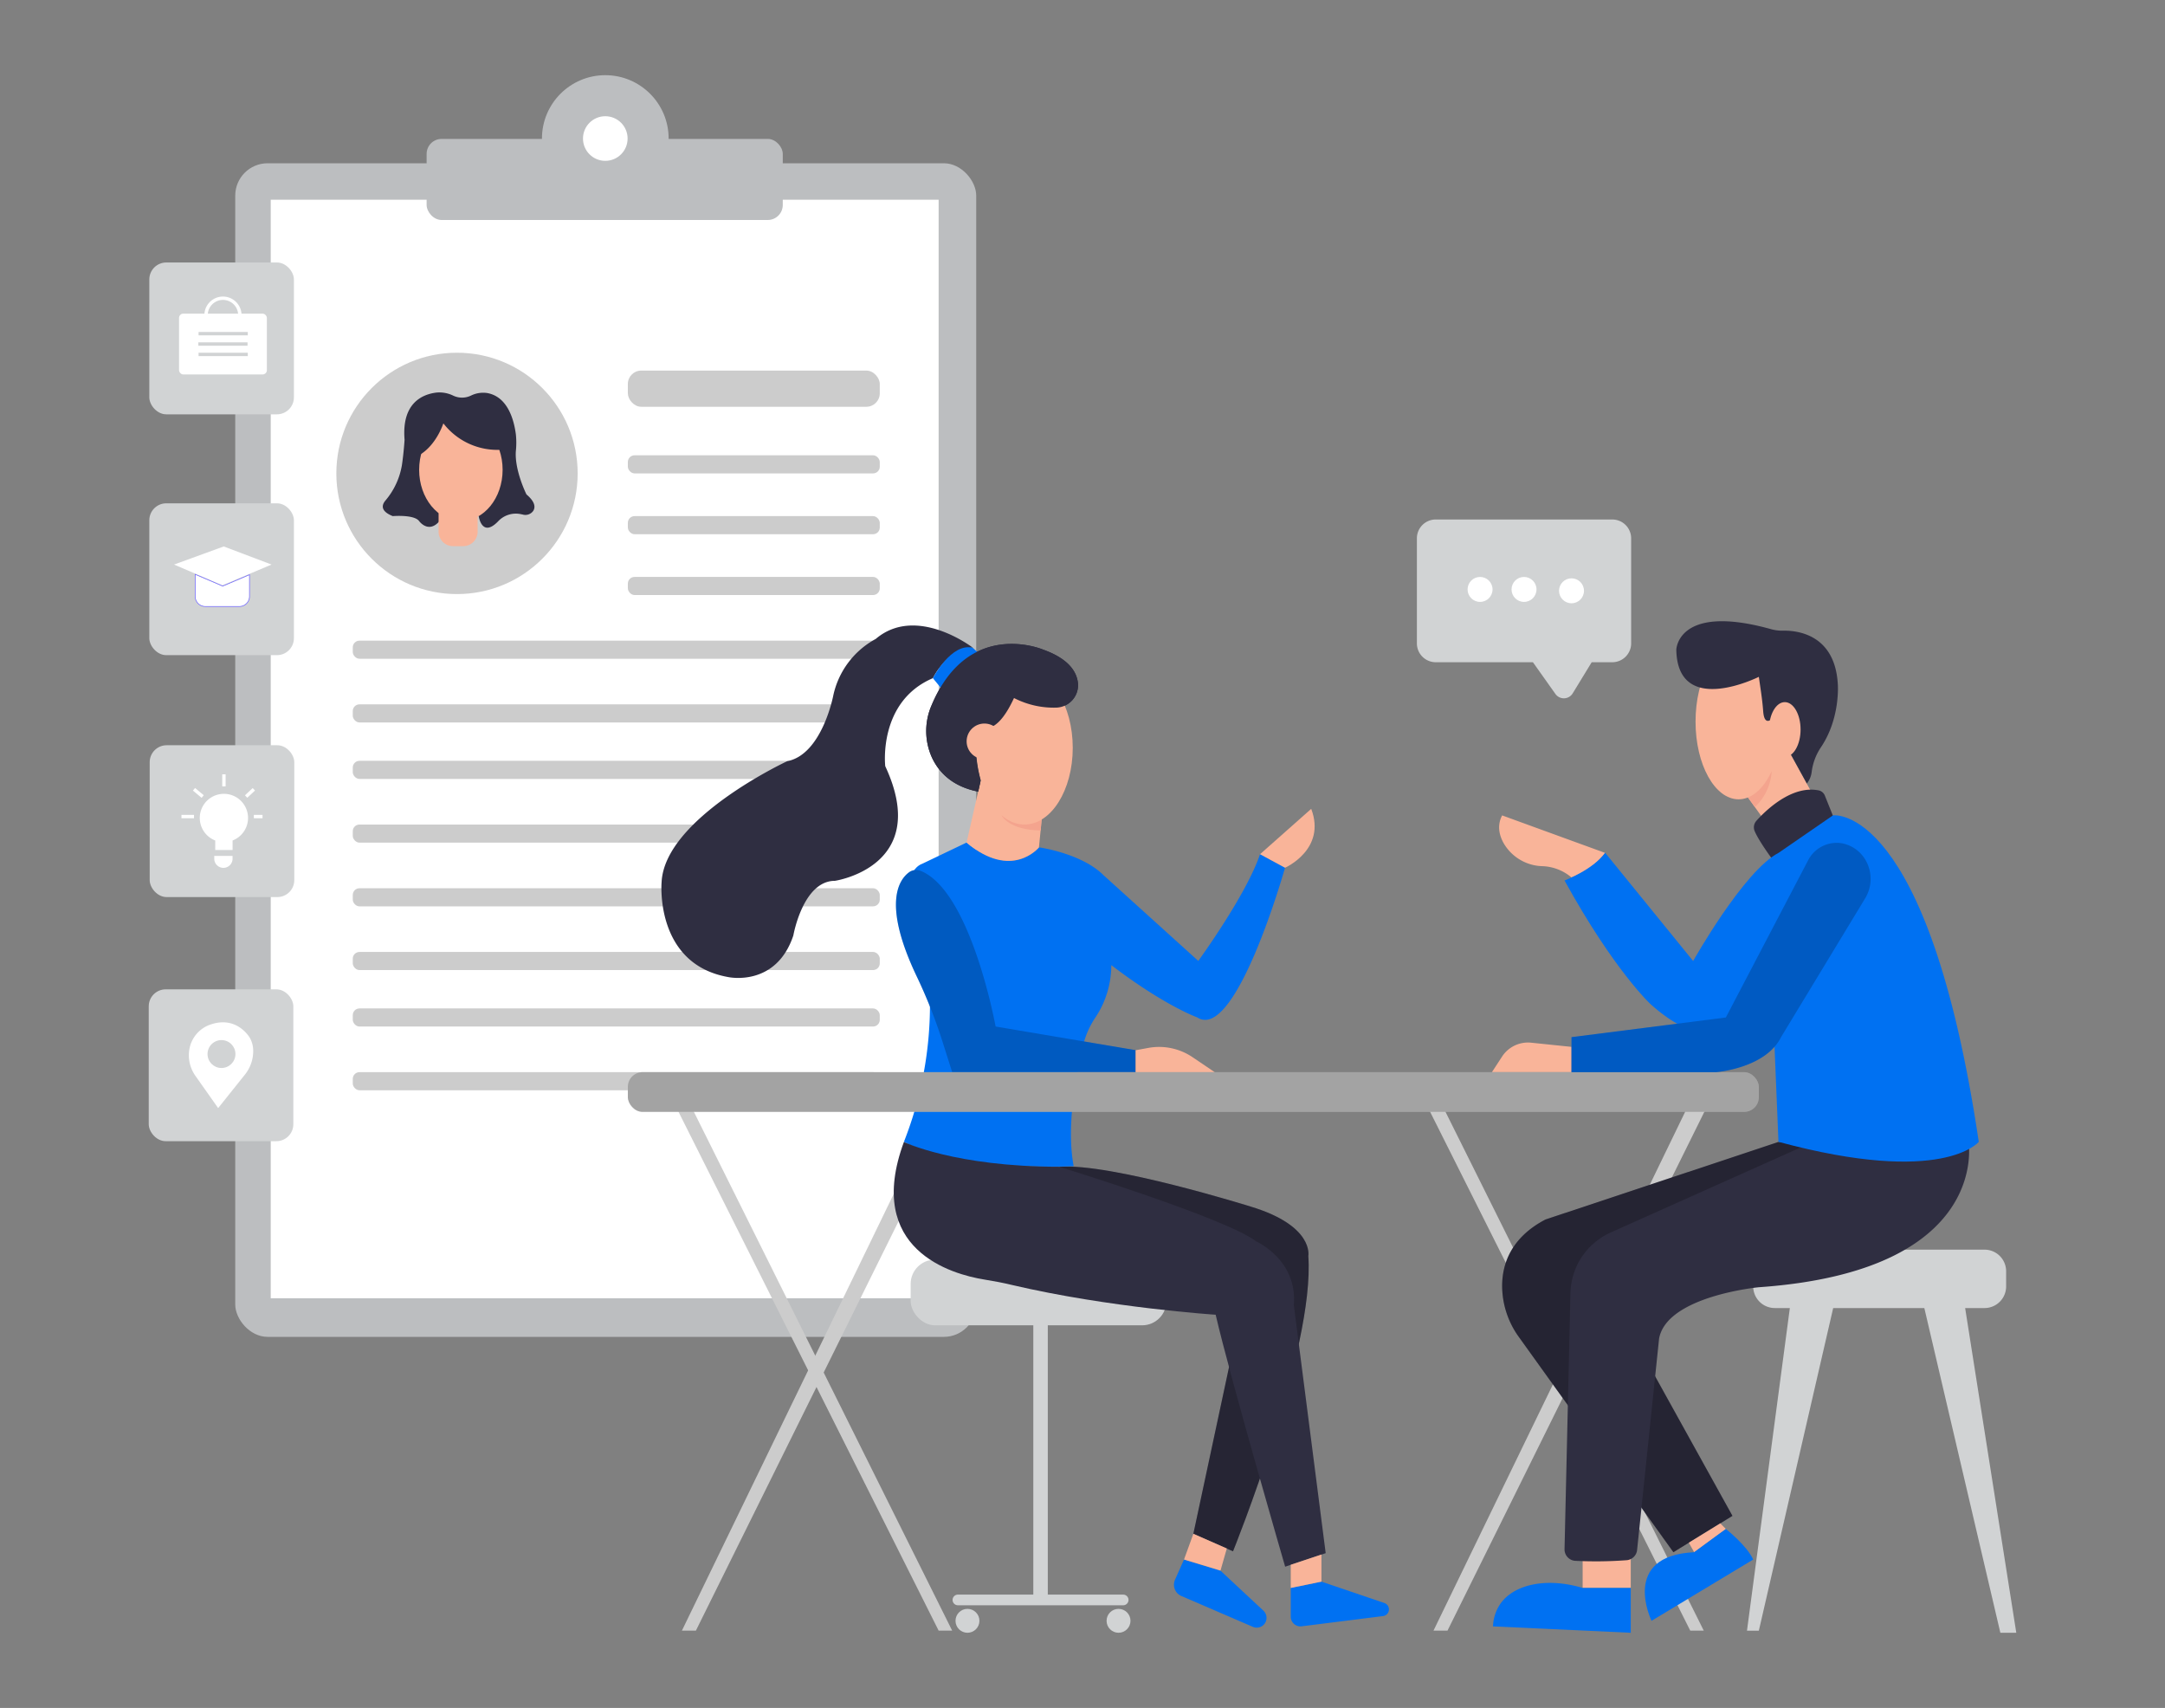  <!DOCTYPE svg PUBLIC "-//W3C//DTD SVG 1.1//EN" "http://www.w3.org/Graphics/SVG/1.1/DTD/svg11.dtd">
<svg id="a3bf0a37-e648-4b08-8d08-ea335e5502a1" data-name="Layer 1" xmlns="http://www.w3.org/2000/svg" width="865.76" height="682.89" viewBox="0 0 865.76 682.89">
<rect x="0" y="0" width="865.76" height="682.89" fill="#808080" stroke="none"/>
<defs>
<style xmlns="http://www.w3.org/1999/xhtml">*, ::after, ::before { box-sizing: border-box; }
img, svg { vertical-align: middle; }
</style>
<style xmlns="http://www.w3.org/1999/xhtml">*, body, html { -webkit-font-smoothing: antialiased; }
img, svg { max-width: 100%; }
</style>
</defs>
<rect x="94.07" y="65.28" width="296.31" height="469.24" rx="12.94" fill="#bcbec0"/>
<rect x="108.26" y="79.86" width="267.09" height="439.23" fill="#fff"/>
<rect x="364.16" y="503.65" width="102.28" height="26.25" rx="9.71" fill="#d1d3d4"/>
<path d="M449.27,637.58H419V523h-5.79V637.58h-30.3a2.13,2.13,0,0,0,0,4.25h66.39a2.13,2.13,0,0,0,0-4.25Z" fill="#d1d3d4"/>
<circle cx="447.29" cy="648.05" r="4.78" fill="#d1d3d4"/>
<circle cx="386.88" cy="648.05" r="4.78" fill="#d1d3d4"/>
<path d="M469.87,631.64l3.6-8.09L488.06,628l17.17,16a3.94,3.94,0,0,1,.87,4.54h0a3.92,3.92,0,0,1-5.1,1.92l-28.59-12.33A4.91,4.91,0,0,1,469.87,631.64Z" fill="#0071f2" data-primary="true"/>
<path d="M516.16,646.4V634.91l12.27-2.52,25.16,8.54a2.71,2.71,0,0,1,1.66,3.52h0a2.7,2.7,0,0,1-2.19,1.71l-32.54,4.09A3.88,3.88,0,0,1,516.16,646.4Z" fill="#0071f2" data-primary="true"/>
<path d="M493.07,539.16l-15.86,74.1,15.86,7s32.81-81.05,30.11-118.1c0,0,2.43-12-22.91-19.69,0,0-56.21-17.61-76.67-15.94l53.61,50.29,16.64,10Z" fill="#2f2e41" data-secondary="true"/>
<path d="M493.07,539.16l-15.86,74.1,15.86,7s32.81-81.05,30.11-118.1c0,0,2.43-12-22.91-19.69,0,0-56.21-17.61-76.67-15.94l53.61,50.29,16.64,10Z" opacity="0.2"/>
<circle cx="182.75" cy="189.28" r="48.25" fill="#ccc"/>
<rect x="170.6" y="55.54" width="142.42" height="32.42" rx="6" fill="#bcbec0"/>
<circle cx="242.05" cy="55.39" r="25.33" fill="#bcbec0"/>
<circle cx="242.05" cy="55.39" r="8.92" fill="#fff"/>
<rect x="251.07" y="148.17" width="100.74" height="14.47" rx="5.36" fill="#ccc"/>
<rect x="251.07" y="182.04" width="100.74" height="7.24" rx="2.68" fill="#ccc"/>
<rect x="251.07" y="206.36" width="100.74" height="7.24" rx="2.68" fill="#ccc"/>
<rect x="251.07" y="230.67" width="100.74" height="7.24" rx="2.68" fill="#ccc"/>
<rect x="141.07" y="256.15" width="210.74" height="7.24" rx="2.68" fill="#ccc"/>
<rect x="141.07" y="281.62" width="210.74" height="7.24" rx="2.68" fill="#ccc"/>
<rect x="141.07" y="304.2" width="210.74" height="7.24" rx="2.68" fill="#ccc"/>
<rect x="141.07" y="329.67" width="210.74" height="7.24" rx="2.68" fill="#ccc"/>
<rect x="141.07" y="355.15" width="210.74" height="7.24" rx="2.68" fill="#ccc"/>
<rect x="141.07" y="380.62" width="210.74" height="7.24" rx="2.68" fill="#ccc"/>
<rect x="141.07" y="403.2" width="210.74" height="7.24" rx="2.68" fill="#ccc"/>
<rect x="141.07" y="428.68" width="210.74" height="7.24" rx="2.68" fill="#ccc"/>
<path d="M154.06,200.21c-1.44,1.77-1.93,4.18,3,6.15,0,0,8.55-.73,10.55,2,0,0,4.55,6.3,9.56-2h14.26s1.23,8.83,7.75,2.1a9.68,9.68,0,0,1,9.5-2.79l.15,0a3.85,3.85,0,0,0,4.39-1.38c.9-1.39.9-3.55-2.69-6.6,0,0-4.84-9.68-4.24-17.37a32,32,0,0,0,0-6.64c-.75-5.78-3.24-15.06-11.46-16.53a11,11,0,0,0-6.46,1,8.23,8.23,0,0,1-7,.1,12.67,12.67,0,0,0-6.94-1.28c-5.61.72-13.85,4.22-12.65,18.83,0,0-.29,5-1.07,10.24A29.32,29.32,0,0,1,154.06,200.21Z" fill="#2f2e41" data-secondary="true"/>
<polygon points="269.23 440.35 375.35 651.97 380.76 651.97 275.39 440.35 269.23 440.35" fill="#ccc"/>
<polygon points="272.69 651.97 375.35 440.35 383.07 440.35 278.28 651.97 272.69 651.97" fill="#ccc"/>
<polygon points="569.78 440.35 675.91 651.97 681.31 651.97 575.95 440.35 569.78 440.35" fill="#ccc"/>
<polygon points="573.24 651.97 675.91 440.35 683.63 440.35 578.84 651.97 573.24 651.97" fill="#ccc"/>
<path d="M361.46,456.56a149.61,149.61,0,0,0,10.42-56s-17.37-49.79-3.09-55.2l17.76-8.49s16.21,15,28.94,1.93c0,0,17,2.32,25.86,11.19l37.83,34.21s19.3-26.49,24.7-42.7l10,5.41s-19.69,69.95-35.13,59.87c0,0-13.12-4.68-34.35-20.89a37.71,37.71,0,0,1-6.27,20.8,34.62,34.62,0,0,0-5.07,11.49c-2.71,11.15-6.75,32.1-3.71,48.09C429.39,466.31,384.71,468.56,361.46,456.56Z" fill="#0071f2" data-primary="true"/>
<path d="M393.56,511.59c-12.94-2.1-48-11.86-32.1-55,0,0,20.36,9.92,62.14,9.92,0,0,66.77,20.57,78.74,29.84,0,0,16.59,7.33,15.05,25.47L530.13,621l-16.21,5.41s-22-75.65-27.79-100.74c0,0-42.55-2.77-81.47-11.9C401,512.88,397.28,512.19,393.56,511.59Z" fill="#2f2e41" data-secondary="true"/>
<polygon points="477.21 613.26 473.47 623.55 488.06 627.97 490.59 619.13 477.21 613.26" fill="#f9b499"/>
<polygon points="516.16 634.91 516.16 625.64 528.43 621.55 528.43 632.39 516.16 634.91" fill="#f9b499"/>
<path d="M692.79,606.09l-23.62,14.53-61.7-85.92a35.06,35.06,0,0,1-6.78-20.55c0-8.77,3.55-19.34,17.33-26.56l93.13-31h14L651.45,531.5Z" fill="#2f2e41" data-secondary="true"/>
<path d="M692.79,606.09l-23.62,14.53-61.7-85.92a35.06,35.06,0,0,1-6.78-20.55c0-8.77,3.55-19.34,17.33-26.56l93.13-31h14L651.45,531.5Z" opacity="0.21"/>
<polygon points="632.88 621.55 632.88 634.91 652.12 634.91 652.12 618.33 632.88 621.55" fill="#f9b499"/>
<path d="M652.12,652.83V634.91H632.88c-14.34-4.31-27.64-1.53-33.09,6.61a17.22,17.22,0,0,0-2.76,8.76Z" fill="#0071f2" data-primary="true"/>
<polygon points="675.34 616.82 677.48 620.62 690.16 611.34 687.93 609.08 675.34 616.82" fill="#f9b499"/>
<path d="M660.43,648.05s-12.68-26,17.05-27.43l12.68-9.28s8.31,6.5,10.93,12.21Z" fill="#0071f2" data-primary="true"/>
<path d="M799.92,652.83h6.37L785.84,523h7.75a8.64,8.64,0,0,0,8.64-8.64v-6.07a8.64,8.64,0,0,0-8.64-8.64H709.74a8.64,8.64,0,0,0-8.65,8.64v6.07a8.64,8.64,0,0,0,8.65,8.64h6L698.6,652h4.74l29.73-129h36.45Z" fill="#d1d3d4"/>
<path d="M417,323.29l-1.54,15.55s-10.85,13.29-28.94-1.93l6.59-29.09Z" fill="#f9b499"/>
<path d="M405.49,279.09a34.74,34.74,0,0,0,16.93,3.84,9,9,0,0,0,8.68-9.33c-.28-4.49-3.21-10-13.87-13.83,0,0-30-12.95-44.77,22.4a25.69,25.69,0,0,0,.3,20.91c2.71,5.69,8,11.38,18.41,13.44l1-4.51c-.49-1.82-.94-3.78-1.29-5.88a60.93,60.93,0,0,1-.53-16C394.49,292.45,399.55,291.89,405.49,279.09Z" fill="#2f2e41" data-secondary="true"/>
<path d="M398.13,410.44s-9.79-54-29.91-62.21a4.8,4.8,0,0,0-4.69.53c-4.09,3-10.7,12.62,2.94,41.38a205.13,205.13,0,0,1,10.3,25.93l4,12.61h73.33v-8.79Z" fill="#0071f2" data-primary="true"/>
<path d="M398.13,410.44s-9.79-54-29.91-62.21a4.8,4.8,0,0,0-4.69.53c-4.09,3-10.7,12.62,2.94,41.38a205.13,205.13,0,0,1,10.3,25.93l4,12.61h73.33v-8.79Z" opacity="0.21"/>
<path d="M459.13,419l-5,.92v8.79h31.65l-8.87-6A23.9,23.9,0,0,0,459.13,419Z" fill="#f9b499"/>
<path d="M524.34,323.4l-20.46,18.14,10,5.41S530.51,339.61,524.34,323.4Z" fill="#f9b499"/>
<path d="M596.6,428.68l4.07-6.24a12.37,12.37,0,0,1,11.62-5.54l16.14,1.67v10.11Z" fill="#f9b499"/>
<path d="M628.43,350.84a19,19,0,0,0-11.68-4.52,18.45,18.45,0,0,1-15.64-9.51c-1.71-3.26-2.4-7-.42-10.79l41.2,15A30.49,30.49,0,0,1,628.43,350.84Z" fill="#f9b499"/>
<polygon points="697.3 316.52 706.46 329.24 724.28 316.52 713.72 297.31 697.3 316.52" fill="#f9b499"/>
<path d="M644.75,207.71H574.14a7.53,7.53,0,0,0-7.54,7.53v42a7.54,7.54,0,0,0,7.54,7.54H613l9,12.69a4.14,4.14,0,0,0,6.9-.24l7.6-12.45h8.24a7.55,7.55,0,0,0,7.54-7.54v-42A7.54,7.54,0,0,0,644.75,207.71Z" fill="#d1d3d4"/>
<circle cx="591.86" cy="235.67" r="4.99" fill="#fff"/>
<circle cx="609.44" cy="235.67" r="4.99" fill="#fff"/>
<circle cx="628.43" cy="236.22" r="4.99" fill="#fff"/>
<rect x="59.71" y="104.95" width="57.82" height="60.71" rx="6.78" fill="#d1d3d4"/>
<rect x="59.71" y="201.24" width="57.82" height="60.71" rx="6.78" fill="#d1d3d4"/>
<rect x="59.86" y="297.97" width="57.82" height="60.71" rx="6.78" fill="#d1d3d4"/>
<rect x="59.48" y="395.57" width="57.82" height="60.71" rx="6.78" fill="#d1d3d4"/>
<rect x="71.6" y="125.4" width="35.12" height="24.32" rx="1.71" fill="#fff"/>
<path d="M96.59,128.78H81.73V126a7.43,7.43,0,0,1,14.86,0Zm-13.51-1.35H95.24V126a6.08,6.08,0,1,0-12.16,0Z" fill="#fff"/>
<rect x="79.41" y="132.73" width="19.68" height="1.35" fill="#d1d3d4"/>
<rect x="79.31" y="136.88" width="19.68" height="1.35" fill="#d1d3d4"/>
<rect x="79.41" y="141.03" width="19.68" height="1.35" fill="#d1d3d4"/>
<polygon points="108.59 225.73 99.71 229.47 88.95 234.02 77.99 229.32 69.6 225.73 89.47 218.49 108.59 225.73" fill="#fff"/>
<path d="M99.77,229.79v8.7a4.05,4.05,0,0,1-4,4H82.11a4.06,4.06,0,0,1-4.06-4v-8.85l11,4.7Z" fill="#fff" stroke="#6c63ff" stroke-miterlimit="10" stroke-width="0.25"/>
<path d="M99.19,327.05a9.66,9.66,0,0,1-6.18,9v3.81H86.07v-3.81a9.65,9.65,0,1,1,13.12-9Z" fill="#fff"/>
<rect x="72.56" y="325.81" width="5.02" height="1.35" fill="#fff"/>
<rect x="78.64" y="314.77" width="1.35" height="4.52" transform="translate(-215 174.98) rotate(-50.19)" fill="#fff"/>
<rect x="88.87" y="309.6" width="1.35" height="4.82" fill="#fff"/>
<rect x="97.85" y="316.36" width="4.23" height="1.35" transform="translate(-189.76 154.05) rotate(-43.14)" fill="#fff"/>
<rect x="101.51" y="325.81" width="3.47" height="1.35" fill="#fff"/>
<path d="M85.68,342.22H93v1.16A3.67,3.67,0,0,1,89.35,347h0a3.66,3.66,0,0,1-3.67-3.66Z" fill="#fff"/>
<path d="M87.24,443.05l10.63-13.3a15,15,0,0,0,3.38-9.82A10.43,10.43,0,0,0,99.93,415s-5.43-9.73-16.93-4.9A12.77,12.77,0,0,0,76.08,418a14.25,14.25,0,0,0,2.2,12.35Z" fill="#fff"/>
<circle cx="88.57" cy="421.44" r="5.58" fill="#d1d3d4"/>
<ellipse cx="184.3" cy="187.84" rx="16.69" ry="20.48" fill="#f9b499"/>
<path d="M175.36,202.76H191a0,0,0,0,1,0,0v9.83a5.78,5.78,0,0,1-5.78,5.78h-4.05a5.78,5.78,0,0,1-5.78-5.78v-9.83A0,0,0,0,1,175.36,202.76Z" fill="#f9b499"/>
<path d="M177.29,169.26S174.56,178,167.61,182V165.66l28.21-3L203.71,178,201,179.79A27.27,27.27,0,0,1,177.29,169.26Z" fill="#2f2e41" data-secondary="true"/>
<rect x="251.07" y="428.68" width="452.27" height="15.89" rx="5.88" fill="#ccc"/>
<rect x="251.07" y="428.68" width="452.27" height="15.89" rx="5.88" opacity="0.2"/>
<path d="M354,306.34s-3-25.8,19.06-35.19c0,0,5.9-12.16,15.95-12.19,0,0-22.53-17.36-38.82-3.49a33.78,33.78,0,0,0-17,22.75s-4.5,23.45-18.37,26.12c0,0-49.22,22.88-50.26,48.53,0,0-2.78,32.62,26.69,37.8,0,0,19.06,4.16,26-16.64,0,0,3.81-21.85,16.63-21.85C333.88,352.18,372.71,346.48,354,306.34Z" fill="#2f2e41" data-secondary="true"/>
<path d="M708.71,343.52s-5.29-7.09-7.05-11.24a3.88,3.88,0,0,1,.7-4.09c3.58-4,14.18-14.46,25.09-12.13a3.48,3.48,0,0,1,2.22,1.87l3.55,8.86Z" fill="#2f2e41" data-secondary="true"/>
<path d="M625.64,619.4,628,517a27.23,27.23,0,0,1,16.1-24.21l81-36.25s44.17,12.7,62.09,0c0,0,9.14,51.67-83.89,58.14,0,0-36.79,3.5-39.85,20.55l-8.79,84.49a4.57,4.57,0,0,1-4.24,4.1,166.13,166.13,0,0,1-20.62.24A4.58,4.58,0,0,1,625.64,619.4Z" fill="#2f2e41" data-secondary="true"/>
<path d="M625.64,352.05s11.44-4.34,16.25-11.08l35.18,43.27s20.23-36.05,34.2-43.27L733,326s38.06-5.37,58.29,130.54c0,0-14.21,17.79-80.1,0l-2.7-65.49s-13.08,42-48.25,10.62C660.2,401.69,645.53,388.18,625.64,352.05Z" fill="#0071f2" data-primary="true"/>
<path d="M628.43,414.68v14h57.79s19.75-1.47,26-14l33.65-55.52c4.94-8.14,1.09-19.07-8.06-21.69-.34-.1-.68-.18-1-.26A12.86,12.86,0,0,0,723,344.07l-32.85,62.75Z" fill="#0071f2" data-primary="true"/>
<path d="M628.43,414.68v14h57.79s19.75-1.47,26-14l33.65-55.52c4.94-8.14,1.09-19.07-8.06-21.69-.34-.1-.68-.18-1-.26A12.86,12.86,0,0,0,723,344.07l-32.85,62.75Z" opacity="0.2"/>
<path d="M377.27,276.3l-4.22-5.15S380.42,256.84,389,259l3.89,3.62Z" fill="#0071f2" data-primary="true"/>
<path d="M699,318.84l2.76,3.84a21.26,21.26,0,0,0,6.71-14.29Z" fill="#f4a48e"/>
<ellipse cx="695.23" cy="288.52" rx="17.2" ry="31.07" fill="#f9b499"/>
<path d="M703.34,270.62s-32.54,16.35-33-10.85c0,0,.46-18.68,38-8.18a16.47,16.47,0,0,0,4.74.57c5.76-.1,20.68,1.56,21.84,21.35,0,0,1.11,13.5-6.68,25.17a22.8,22.8,0,0,0-3.76,9.89,9.09,9.09,0,0,1-1.94,4.7h0l-6.85-12.45s5.4-4.77,2.72-13.43c0,0-1.08-6.87-6.23-4.44,0,0-6.41,10.91-7.11,1.36-.18-2.5-.49-5-.83-7.46Z" fill="#2f2e41" data-secondary="true"/>
<ellipse cx="713.72" cy="291.68" rx="6.31" ry="10.95" fill="#f9b499"/>
<path d="M416.17,332.06l.36-5.32-16-.72S403.24,331.86,416.17,332.06Z" fill="#f4a48e"/>
<ellipse cx="409.68" cy="299" rx="19.3" ry="30.67" fill="#f9b499"/>
<path d="M405.49,279.09a34.74,34.74,0,0,0,16.93,3.84,9,9,0,0,0,8.68-9.33c-.28-4.49-3.21-10-13.87-13.83,0,0-30-12.95-44.77,22.4a25.69,25.69,0,0,0,.3,20.91c2.71,5.69,8,11.38,18.41,13.44l1-4.51c-.49-1.82-.94-3.78-1.29-5.88a60.93,60.93,0,0,1-.53-16C394.49,292.45,399.55,291.89,405.49,279.09Z" fill="#2f2e41" data-secondary="true"/>
<circle cx="393.66" cy="296.41" r="7.12" fill="#f9b499"/>
</svg>